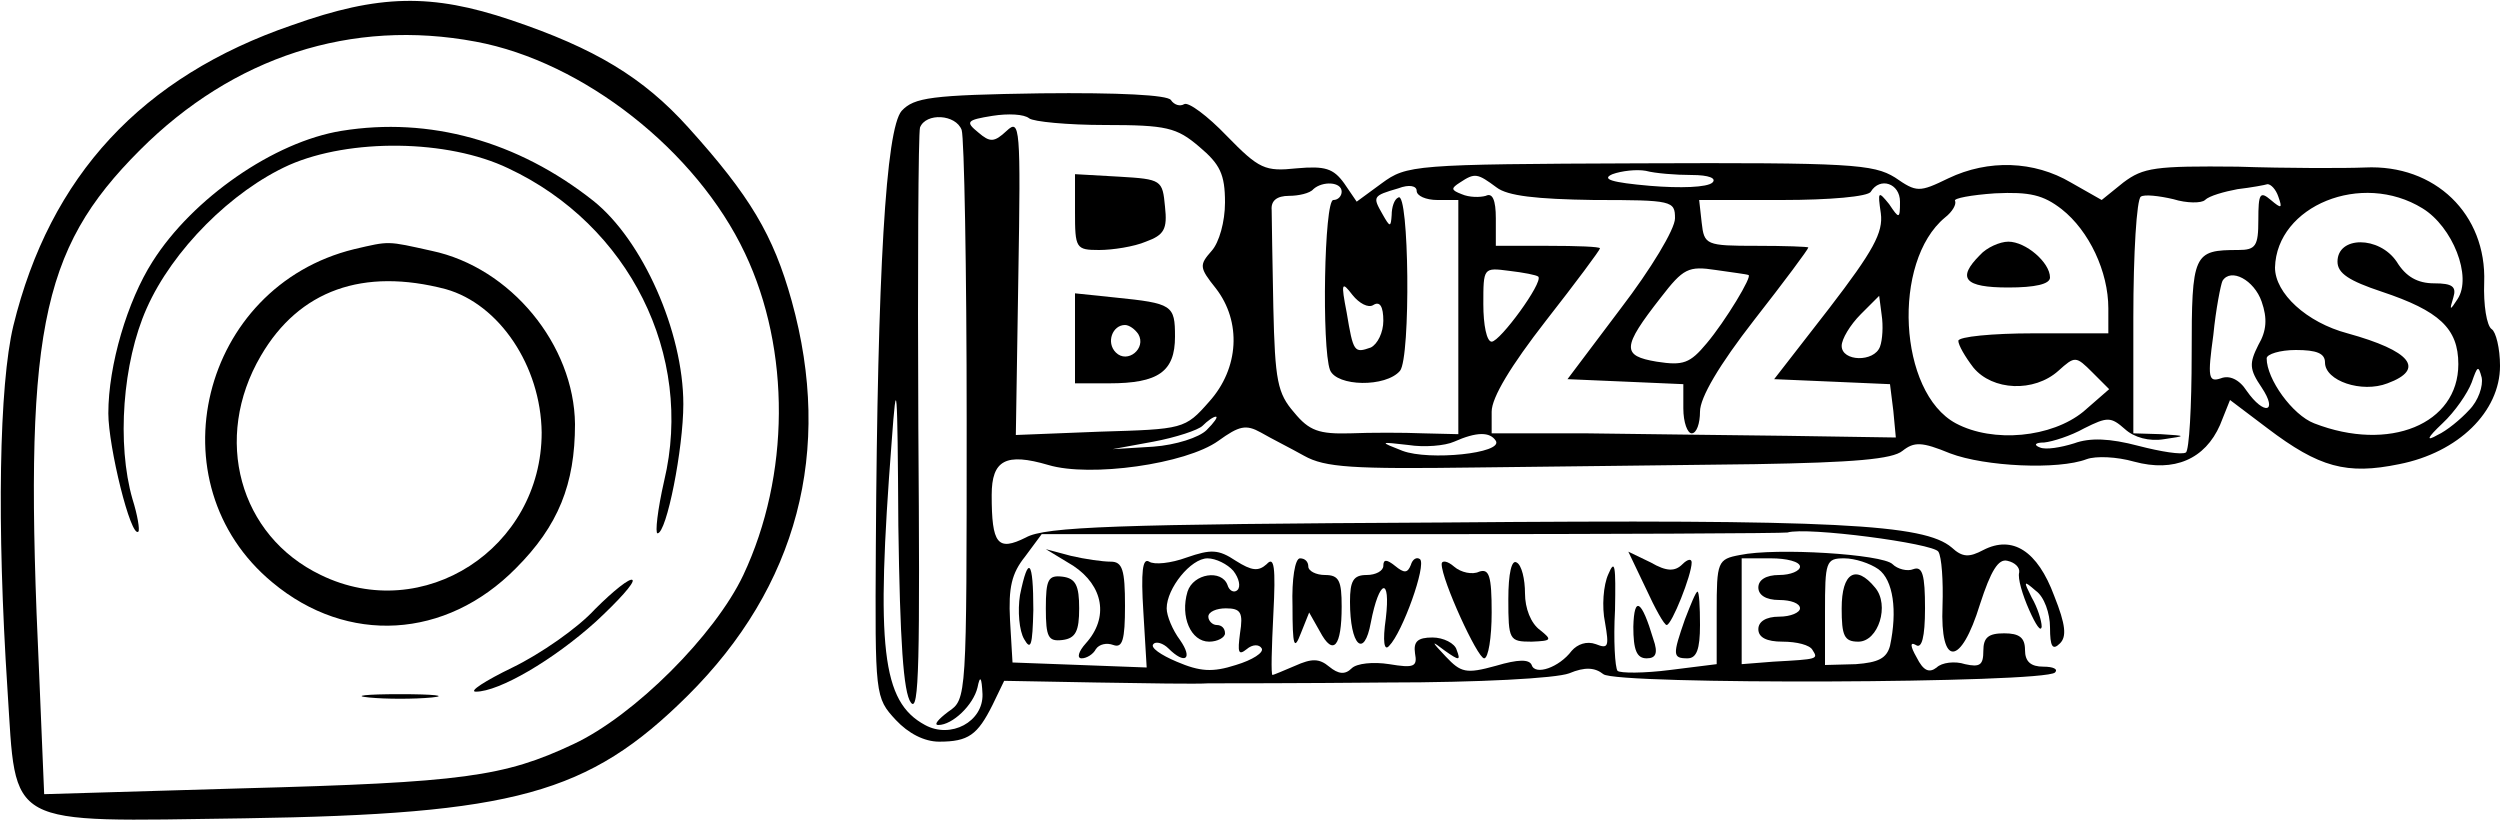 <?xml version="1.0" standalone="no"?>
<!DOCTYPE svg PUBLIC "-//W3C//DTD SVG 20010904//EN"
 "http://www.w3.org/TR/2001/REC-SVG-20010904/DTD/svg10.dtd">
<svg version="1.0" xmlns="http://www.w3.org/2000/svg"
 width="300pt" height="100pt" viewBox="0 0 300 100"
 preserveAspectRatio="xMidYMid meet">
<g transform="translate(0,100) scale(0.1,-0.1)"
fill="#000000" stroke="none">
<path d="M351 970 c-181 -62 -291 -181 -335 -361 -17 -71 -20 -238 -7 -437 11
-167 -6 -158 284 -154 324 5 413 29 532 147 132 131 175 294 125 474 -22 79
-50 126 -124 208 -54 60 -112 95 -213 129 -95 32 -158 31 -262 -6z m220 -20
c129 -24 265 -131 323 -254 55 -116 54 -267 -2 -386 -34 -72 -131 -169 -204
-203 -83 -39 -132 -46 -397 -53 l-238 -7 -6 144 c-19 408 0 508 121 629 112
112 254 158 403 130z"/>
<path d="M410 843 c-81 -13 -179 -81 -227 -157 -30 -47 -53 -124 -53 -182 0
-40 27 -150 36 -142 2 2 -1 20 -7 39 -19 66 -12 164 17 229 31 70 102 141 171
172 73 32 190 31 263 -4 145 -68 223 -224 187 -375 -8 -35 -11 -63 -8 -63 11
0 31 102 31 155 0 87 -49 197 -108 244 -91 72 -197 101 -302 84z"/>
<path d="M425 701 c-184 -45 -242 -281 -98 -400 90 -75 208 -68 292 17 51 51
71 101 71 173 -1 95 -77 188 -172 208 -54 12 -50 12 -93 2z m110 -48 c64 -18
114 -92 115 -172 0 -139 -142 -231 -265 -171 -98 47 -130 164 -72 263 46 79
123 106 222 80z"/>
<path d="M714 269 c-21 -23 -66 -54 -99 -70 -33 -16 -53 -29 -44 -29 28 0 93
38 144 84 27 25 47 47 44 50 -3 3 -23 -13 -45 -35z"/>
<path d="M443 163 c20 -2 54 -2 75 0 20 2 3 4 -38 4 -41 0 -58 -2 -37 -4z"/>
<path d="M1082 867 c-19 -22 -29 -193 -31 -523 -1 -179 -1 -181 24 -208 15
-16 34 -26 52 -26 35 0 46 8 64 44 l14 29 110 -2 c61 -1 121 -2 135 -1 14 0
111 0 215 1 110 0 202 5 218 11 19 8 31 7 41 -1 15 -13 529 -11 542 2 4 4 -2
7 -14 7 -15 0 -22 6 -22 20 0 15 -7 20 -25 20 -19 0 -25 -5 -25 -21 0 -17 -4
-20 -22 -16 -12 4 -28 2 -34 -4 -9 -7 -16 -4 -24 12 -8 14 -8 19 -1 15 7 -5
11 9 11 44 0 40 -3 51 -14 47 -7 -3 -19 0 -25 6 -12 12 -140 20 -183 11 -27
-5 -28 -8 -28 -68 l0 -63 -56 -7 c-31 -4 -60 -4 -63 -1 -3 4 -5 37 -3 73 1 53
0 62 -8 43 -6 -13 -8 -39 -4 -58 5 -29 4 -32 -11 -26 -11 4 -22 0 -29 -8 -15
-20 -44 -30 -48 -17 -3 7 -16 7 -43 -1 -36 -10 -42 -8 -60 11 -18 19 -18 20
-1 7 17 -12 19 -12 14 1 -2 8 -16 15 -29 15 -18 0 -23 -5 -21 -19 3 -16 -1
-18 -31 -13 -19 3 -39 1 -45 -5 -8 -8 -16 -7 -27 2 -12 10 -21 10 -41 1 -14
-6 -26 -11 -27 -11 -2 0 -1 33 1 73 3 57 1 70 -8 60 -10 -9 -18 -8 -37 4 -21
14 -30 14 -59 4 -19 -7 -39 -9 -45 -5 -8 5 -10 -12 -7 -60 l4 -67 -80 3 -81 3
-3 51 c-2 39 2 56 18 76 l20 27 443 0 c243 0 447 1 452 2 23 7 175 -13 181
-23 4 -6 6 -35 5 -65 -3 -74 22 -73 45 2 13 40 22 55 33 52 9 -2 15 -8 14 -14
-2 -7 4 -27 12 -45 8 -18 14 -27 15 -20 0 7 -5 23 -12 35 -10 20 -10 21 5 8
10 -7 17 -27 17 -44 0 -23 3 -28 12 -19 8 8 7 22 -7 57 -20 54 -50 73 -85 55
-17 -9 -25 -9 -38 3 -33 28 -138 34 -610 30 -393 -2 -478 -5 -501 -18 -34 -17
-41 -8 -41 51 0 42 17 51 68 36 50 -15 165 1 204 29 25 18 33 20 51 10 12 -7
36 -19 52 -28 25 -14 58 -16 205 -14 96 1 247 3 336 4 119 2 165 6 177 16 14
11 23 11 57 -3 42 -16 130 -20 164 -7 11 4 36 3 57 -3 48 -13 85 3 103 44 l12
30 45 -34 c62 -47 95 -56 158 -43 71 14 121 63 121 118 0 21 -5 41 -10 44 -6
4 -10 29 -9 56 3 82 -59 142 -143 138 -24 -1 -93 -1 -153 1 -99 1 -113 -1
-137 -19 l-26 -21 -37 21 c-44 26 -99 28 -147 5 -35 -17 -38 -17 -64 1 -26 16
-53 18 -307 17 -271 -1 -279 -2 -309 -24 l-30 -22 -15 22 c-13 18 -23 21 -57
18 -38 -4 -45 -1 -84 39 -23 24 -46 41 -51 38 -5 -3 -12 -1 -16 5 -4 6 -62 9
-156 8 -132 -2 -152 -5 -167 -21z m244 -17 c74 0 86 -3 113 -26 25 -21 31 -33
31 -67 0 -23 -7 -48 -16 -58 -15 -17 -15 -20 5 -45 31 -40 28 -96 -8 -136 -29
-33 -31 -33 -131 -36 l-101 -4 3 190 c3 180 2 190 -14 175 -15 -14 -20 -14
-34 -2 -16 13 -14 15 17 20 19 3 38 2 44 -3 5 -4 46 -8 91 -8z m-172 -6 c3 -9
6 -166 6 -349 0 -334 0 -334 -22 -349 -12 -9 -18 -16 -12 -16 17 0 42 24 47
45 3 15 5 13 6 -8 1 -33 -38 -54 -69 -37 -52 28 -59 93 -40 340 6 83 7 70 8
-101 2 -138 6 -200 15 -212 10 -14 11 50 9 330 -1 191 0 353 2 360 7 18 43 16
50 -3z m876 -54 c21 0 30 -4 25 -9 -6 -6 -39 -7 -75 -4 -46 4 -59 8 -45 14 11
4 29 6 40 4 11 -3 36 -5 55 -5z m-234 -15 c13 -10 47 -14 117 -15 94 0 97 -1
97 -22 0 -13 -29 -61 -65 -108 l-64 -85 70 -3 69 -3 0 -29 c0 -17 5 -30 10
-30 6 0 10 12 10 26 0 17 23 56 65 110 36 46 65 85 65 87 0 1 -28 2 -62 2 -61
0 -63 1 -66 28 l-3 27 100 0 c56 0 103 4 106 10 11 18 35 10 35 -12 0 -21 -1
-21 -13 -3 -13 16 -14 16 -10 -11 3 -23 -9 -45 -62 -114 l-66 -85 70 -3 69 -3
4 -32 3 -32 -130 2 c-71 1 -181 2 -242 3 l-113 0 0 26 c0 17 23 55 65 109 36
46 65 85 65 87 0 2 -28 3 -62 3 l-63 0 0 33 c0 22 -4 31 -12 27 -7 -2 -20 -2
-29 2 -13 5 -13 7 -2 14 18 12 21 11 44 -6z m-186 -5 c0 -5 -4 -10 -10 -10
-11 0 -14 -177 -4 -204 8 -20 67 -21 84 -1 13 16 11 217 -2 208 -5 -2 -8 -12
-8 -21 -1 -15 -2 -15 -11 1 -12 21 -12 22 19 31 13 5 22 3 22 -3 0 -6 11 -11
25 -11 l25 0 0 -140 0 -141 -42 1 c-24 1 -63 1 -88 0 -37 -1 -49 3 -67 25 -20
23 -23 38 -25 126 -1 54 -2 107 -2 117 -1 11 6 17 21 17 11 0 25 3 29 8 11 10
34 9 34 -3z m1124 -6 c5 -14 4 -15 -9 -4 -13 11 -15 8 -15 -24 0 -31 -3 -36
-24 -36 -54 0 -56 -4 -56 -125 0 -63 -3 -116 -7 -118 -5 -3 -30 1 -57 8 -34 9
-58 10 -77 3 -16 -5 -34 -8 -41 -5 -8 3 -6 6 5 6 10 1 32 8 48 17 28 14 32 14
49 -1 11 -10 29 -15 47 -12 27 4 27 4 -4 6 l-33 1 0 139 c0 77 4 142 9 145 4
3 22 1 39 -3 16 -5 34 -5 38 -1 5 5 23 10 39 13 17 2 33 5 36 6 4 0 10 -6 13
-15z m-260 -15 c33 -26 56 -75 56 -119 l0 -30 -90 0 c-49 0 -90 -4 -90 -9 0
-5 8 -19 18 -32 23 -28 73 -30 102 -4 20 18 21 18 41 -2 l20 -20 -31 -27 c-38
-31 -108 -38 -153 -14 -69 37 -77 194 -13 247 9 7 14 16 12 20 -2 3 19 7 48 9
42 2 58 -2 80 -19z m433 1 c36 -22 60 -82 42 -109 -9 -14 -10 -14 -5 2 4 13
-1 17 -23 17 -20 0 -34 8 -45 26 -21 31 -71 31 -71 0 0 -14 14 -23 53 -36 69
-23 92 -44 92 -87 0 -72 -83 -106 -173 -71 -26 10 -57 53 -57 78 0 5 16 10 35
10 25 0 35 -4 35 -15 0 -22 44 -37 75 -25 46 17 28 39 -48 60 -49 13 -87 48
-87 79 2 74 104 116 177 71z m-1061 -82 c6 -7 -46 -78 -56 -78 -6 0 -10 20
-10 45 0 44 0 44 31 40 17 -2 33 -5 35 -7z m252 2 c6 0 -28 -56 -50 -82 -20
-24 -28 -27 -60 -22 -42 7 -42 17 5 77 27 35 33 38 66 33 20 -3 37 -5 39 -6z
m616 -32 c7 -20 6 -35 -4 -52 -11 -22 -11 -29 4 -51 20 -30 3 -34 -18 -4 -9
14 -21 19 -31 15 -15 -5 -16 1 -9 52 3 31 9 61 11 65 10 16 38 1 47 -25z
m-1066 -4 c8 5 12 -2 12 -19 0 -14 -7 -28 -15 -32 -20 -7 -21 -6 -29 42 -7 36
-6 38 7 21 8 -10 19 -16 25 -12z m608 -50 c-7 -19 -46 -18 -46 1 0 8 10 25 23
38 l22 22 3 -23 c2 -13 1 -30 -2 -38z m707 -76 c-10 -11 -27 -25 -38 -30 -14
-8 -13 -4 6 14 15 14 30 36 35 49 7 20 8 21 12 6 2 -10 -4 -28 -15 -39z
m-1515 -24 c-9 -9 -37 -18 -64 -20 l-49 -3 49 9 c27 5 54 14 59 19 6 6 13 11
16 11 3 0 -2 -7 -11 -16z m347 -13 c9 -15 -80 -24 -112 -12 -28 11 -28 11 7 7
19 -3 44 -1 55 4 27 12 43 12 50 1z m-315 -156 c7 -9 9 -19 5 -23 -4 -4 -10
-1 -12 6 -7 19 -41 14 -48 -8 -9 -30 4 -60 26 -60 10 0 19 5 19 10 0 6 -4 10
-10 10 -5 0 -10 5 -10 10 0 6 10 10 21 10 18 0 21 -5 17 -30 -3 -23 -2 -27 8
-19 7 6 15 6 18 1 3 -5 -11 -14 -31 -20 -28 -9 -43 -8 -71 4 -19 8 -32 17 -28
21 3 4 12 1 18 -5 20 -20 30 -13 14 10 -9 12 -16 29 -16 38 0 24 29 60 49 60
10 0 24 -7 31 -15z m680 5 c0 -5 -11 -10 -25 -10 -16 0 -25 -6 -25 -15 0 -9 9
-15 25 -15 14 0 25 -4 25 -10 0 -5 -11 -10 -25 -10 -16 0 -25 -6 -25 -15 0
-10 10 -15 29 -15 17 0 33 -4 36 -10 7 -11 7 -11 -47 -14 l-38 -3 0 64 0 63
35 0 c19 0 35 -4 35 -10z m94 -3 c18 -13 23 -50 14 -92 -4 -15 -14 -20 -41
-22 l-37 -1 0 64 c0 60 1 64 23 64 13 0 31 -6 41 -13z"/>
<path d="M1290 746 c0 -44 1 -46 29 -46 16 0 42 4 56 10 22 8 26 15 23 42 -3
32 -4 33 -55 36 l-53 3 0 -45z"/>
<path d="M1290 594 l0 -54 41 0 c59 0 79 14 79 56 0 38 -3 40 -72 47 l-48 5 0
-54z m76 5 c10 -17 -13 -36 -27 -22 -12 12 -4 33 11 33 5 0 12 -5 16 -11z"/>
<path d="M2376 694 c-28 -28 -19 -39 34 -39 32 0 50 4 50 12 0 18 -29 43 -50
43 -10 0 -26 -7 -34 -16z"/>
<path d="M2210 270 c0 -33 3 -40 20 -40 24 0 38 44 20 65 -23 28 -40 18 -40
-25z"/>
<path d="M1288 321 c36 -24 43 -62 15 -93 -9 -10 -11 -18 -5 -18 6 0 14 5 17
11 4 6 13 8 21 5 11 -4 14 6 14 47 0 43 -3 53 -17 53 -10 0 -31 3 -48 7 l-30
8 33 -20z"/>
<path d="M1975 294 c11 -24 22 -44 25 -44 6 0 30 60 30 75 0 5 -5 4 -11 -2 -9
-9 -19 -9 -38 2 l-27 13 21 -44z"/>
<path d="M1551 273 c0 -49 2 -54 10 -33 l10 25 13 -23 c16 -30 26 -18 26 30 0
31 -3 38 -20 38 -11 0 -20 5 -20 10 0 6 -4 10 -10 10 -6 0 -10 -25 -9 -57z"/>
<path d="M1660 321 c0 -6 -9 -11 -20 -11 -16 0 -20 -7 -20 -32 0 -53 17 -69
25 -25 10 52 24 56 18 5 -4 -28 -2 -40 4 -33 16 16 45 97 37 104 -4 3 -9 0
-11 -7 -4 -10 -8 -10 -19 -1 -10 8 -14 8 -14 0z"/>
<path d="M1730 323 c0 -19 43 -113 51 -113 5 0 9 25 9 55 0 44 -3 53 -15 49
-8 -4 -22 -1 -30 6 -8 7 -15 8 -15 3z"/>
<path d="M1810 281 c0 -49 1 -51 28 -51 24 1 25 2 10 14 -11 8 -18 26 -18 44
0 17 -4 34 -10 37 -6 4 -10 -13 -10 -44z"/>
<path d="M1224 286 c-3 -19 -1 -43 5 -53 8 -14 10 -8 11 35 0 60 -6 67 -16 18z"/>
<path d="M1255 270 c0 -35 3 -40 20 -38 16 2 20 11 20 38 0 27 -4 36 -20 38
-17 2 -20 -3 -20 -38z"/>
<path d="M2022 257 c-15 -43 -15 -47 3 -47 11 0 15 11 15 40 0 22 -1 40 -3 40
-2 0 -8 -15 -15 -33z"/>
<path d="M1960 248 c0 -28 4 -38 16 -38 11 0 14 6 8 23 -14 47 -23 53 -24 15z"/>
</g>
</svg>
